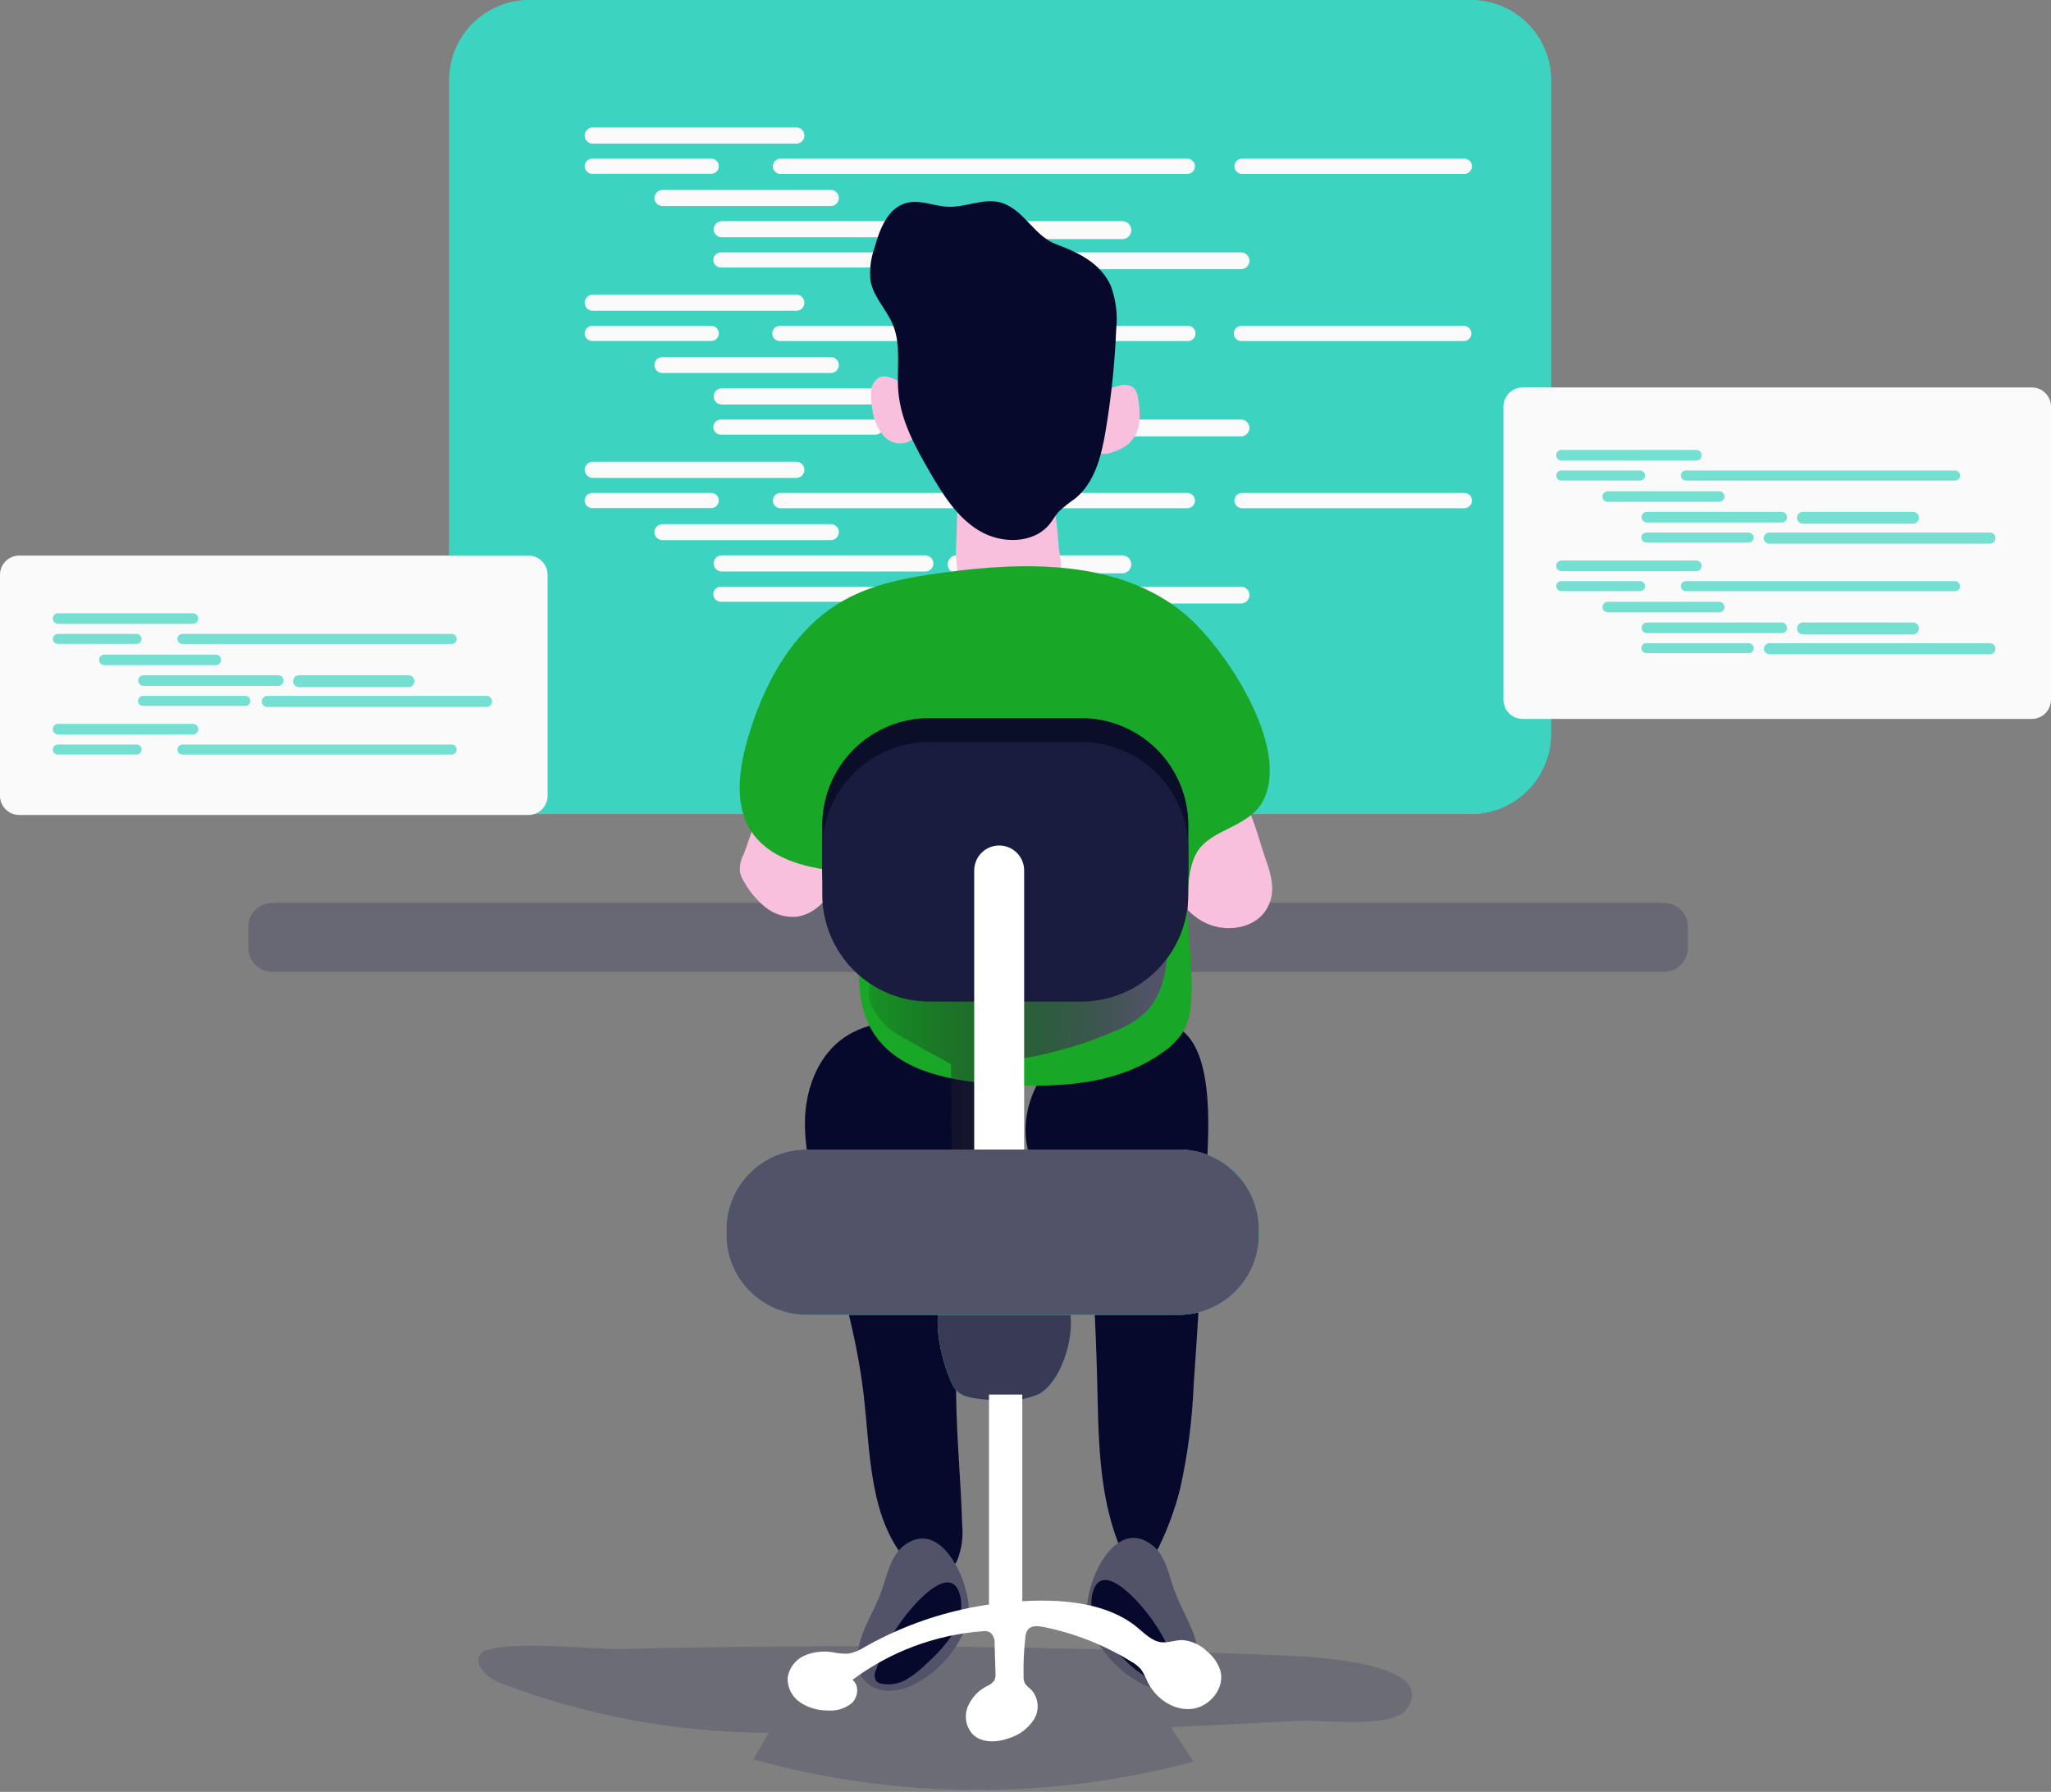 <svg width="427" height="373" viewBox="0 0 427 373" fill="none" xmlns="http://www.w3.org/2000/svg">
<rect x="0" y="0" width="427" height="373" fill="#808080" stroke="none"/>
<path opacity="0.42" d="M100.19 344.18C98.24 346.32 101.44 349.3 104.17 350.33C122.015 357.165 140.96 360.68 160.07 360.7L156.82 366.24C186.776 374.561 218.411 374.723 248.45 366.71L243.82 359.54L270.66 358.21C274.92 358.01 289.87 359.77 292.7 355.98C300.84 345.07 267.71 344.64 264.15 344.5C219.159 342.612 174.118 342.196 129.1 343.25C124.53 343.41 103.03 341.15 100.19 344.18V344.18Z" fill="#525369"/>
<path d="M251.06 245.87C250.34 260.04 249.49 274.24 248.5 288.47C248.2 295.66 247.27 302.81 245.71 309.83C244.665 314.004 243.19 318.059 241.31 321.93C240.49 323.6 239.34 325.41 237.51 325.59C235.21 325.83 233.63 323.37 232.81 321.21C228.7 310.58 228.7 298.94 228.43 287.57C228.28 281.68 228.05 275.8 227.73 269.91C227.35 262.8 226.57 255.11 221.77 249.84C220.31 248.25 218.53 246.94 217.09 245.31C211.24 238.67 212.99 227.47 219.29 221.21C224.19 216.36 238.42 209.96 245.29 213.97C253.44 218.73 251.45 238.21 251.06 245.87V245.87Z" fill="#06092B"/>
<path d="M209.95 221.54C212.006 224.798 212.969 228.627 212.7 232.47C212.37 244.01 205.51 254.23 202.07 265.27C196.92 281.95 199.79 299.82 200.31 317.31C200.55 319.72 200.25 322.16 199.43 324.44C198.995 325.568 198.227 326.537 197.229 327.219C196.231 327.901 195.049 328.264 193.84 328.26C192.088 327.936 190.509 326.996 189.39 325.61C180.95 316.57 181.23 302.79 179.83 290.51C178.27 276.84 174.03 263.64 170.42 250.36C168.79 244.37 167.26 238.23 167.64 232.04C168.03 225.84 170.64 219.48 175.74 215.98C185.03 209.63 203.32 212.04 209.95 221.54V221.54Z" fill="#06092B"/>
<path opacity="0.52" d="M56.7 202.32H346.4C347.726 202.32 348.998 201.793 349.936 200.856C350.873 199.918 351.4 198.646 351.4 197.32V192.94C351.4 191.614 350.873 190.342 349.936 189.404C348.998 188.467 347.726 187.94 346.4 187.94H56.7C55.374 187.94 54.102 188.467 53.164 189.404C52.227 190.342 51.7 191.614 51.7 192.94V197.32C51.7 198.646 52.227 199.918 53.164 200.856C54.102 201.793 55.374 202.32 56.7 202.32V202.32Z" fill="#525369"/>
<path d="M110.2 169.45H306.23C315.44 169.45 322.91 161.97 322.91 152.75V16.7C322.91 7.48 315.44 0.01 306.23 0.01H110.2C108.009 0.01 105.839 0.442 103.815 1.281C101.79 2.12 99.951 3.349 98.402 4.899C96.853 6.449 95.624 8.289 94.787 10.314C93.949 12.339 93.519 14.509 93.52 16.7V152.77C93.52 161.98 100.99 169.46 110.2 169.46V169.45Z" fill="#3CD3C1"/>
<path d="M110.2 169.45H306.23C315.44 169.45 322.91 161.97 322.91 152.75V16.7C322.91 7.48 315.44 0.01 306.23 0.01H110.2C108.009 0.01 105.839 0.442 103.815 1.281C101.79 2.12 99.951 3.349 98.402 4.899C96.853 6.449 95.624 8.289 94.787 10.314C93.949 12.339 93.519 14.509 93.52 16.7V152.77C93.52 161.98 100.99 169.46 110.2 169.46V169.45Z" fill="#3CD3C1"/>
<path d="M165.79 26.53H123.41C122.963 26.53 122.535 26.707 122.219 27.023C121.903 27.34 121.725 27.768 121.725 28.215C121.725 28.662 121.903 29.09 122.219 29.407C122.535 29.723 122.963 29.9 123.41 29.9H165.79C166.237 29.9 166.665 29.723 166.981 29.407C167.297 29.09 167.475 28.662 167.475 28.215C167.475 27.768 167.297 27.34 166.981 27.023C166.665 26.707 166.237 26.53 165.79 26.53V26.53ZM148.08 33.03H123.3C122.882 33.03 122.482 33.196 122.186 33.491C121.891 33.787 121.725 34.187 121.725 34.605C121.725 35.023 121.891 35.423 122.186 35.719C122.482 36.014 122.882 36.18 123.3 36.18H148.08C148.498 36.18 148.898 36.014 149.194 35.719C149.489 35.423 149.655 35.023 149.655 34.605C149.655 34.187 149.489 33.787 149.194 33.491C148.898 33.196 148.498 33.03 148.08 33.03V33.03ZM247.19 33.03H162.49C162.068 33.03 161.664 33.197 161.366 33.496C161.068 33.794 160.9 34.198 160.9 34.62C160.9 35.042 161.068 35.446 161.366 35.744C161.664 36.042 162.068 36.21 162.49 36.21H247.19C247.612 36.21 248.016 36.042 248.314 35.744C248.612 35.446 248.78 35.042 248.78 34.62C248.78 34.198 248.612 33.794 248.314 33.496C248.016 33.197 247.612 33.03 247.19 33.03ZM304.86 33.03H258.58C258.158 33.03 257.754 33.197 257.456 33.496C257.157 33.794 256.99 34.198 256.99 34.62C256.99 35.042 257.157 35.446 257.456 35.744C257.754 36.042 258.158 36.21 258.58 36.21H304.86C305.282 36.21 305.686 36.042 305.984 35.744C306.282 35.446 306.45 35.042 306.45 34.62C306.45 34.198 306.282 33.794 305.984 33.496C305.686 33.197 305.282 33.03 304.86 33.03ZM172.98 39.55H137.91C137.468 39.55 137.045 39.725 136.733 40.038C136.42 40.35 136.245 40.773 136.245 41.215C136.245 41.657 136.42 42.08 136.733 42.392C137.045 42.705 137.468 42.88 137.91 42.88H172.98C173.422 42.88 173.845 42.705 174.157 42.392C174.47 42.08 174.645 41.657 174.645 41.215C174.645 40.773 174.47 40.35 174.157 40.038C173.845 39.725 173.422 39.55 172.98 39.55ZM192.64 46.04H150.26C149.814 46.04 149.387 46.217 149.072 46.532C148.757 46.847 148.58 47.274 148.58 47.72C148.58 48.166 148.757 48.593 149.072 48.908C149.387 49.223 149.814 49.4 150.26 49.4H192.64C193.086 49.4 193.513 49.223 193.828 48.908C194.143 48.593 194.32 48.166 194.32 47.72C194.32 47.274 194.143 46.847 193.828 46.532C193.513 46.217 193.086 46.04 192.64 46.04ZM233.8 46.04H199.17C198.914 46.021 198.656 46.056 198.414 46.141C198.171 46.226 197.949 46.36 197.76 46.535C197.572 46.71 197.422 46.922 197.319 47.158C197.216 47.394 197.163 47.648 197.163 47.905C197.163 48.162 197.216 48.416 197.319 48.652C197.422 48.888 197.572 49.1 197.76 49.275C197.949 49.45 198.171 49.584 198.414 49.669C198.656 49.755 198.914 49.789 199.17 49.77H233.79C234.261 49.736 234.702 49.524 235.023 49.178C235.345 48.832 235.523 48.377 235.523 47.905C235.523 47.433 235.345 46.978 235.023 46.632C234.702 46.286 234.261 46.075 233.79 46.04H233.8ZM182.26 52.54H150.08C149.664 52.54 149.264 52.705 148.97 53C148.675 53.294 148.51 53.694 148.51 54.11C148.51 54.526 148.675 54.926 148.97 55.22C149.264 55.515 149.664 55.68 150.08 55.68H182.26C182.676 55.68 183.076 55.515 183.37 55.22C183.665 54.926 183.83 54.526 183.83 54.11C183.83 53.694 183.665 53.294 183.37 53C183.076 52.705 182.676 52.54 182.26 52.54V52.54ZM258.37 52.54H188.97C188.73 52.522 188.488 52.553 188.261 52.633C188.033 52.712 187.825 52.838 187.648 53.002C187.471 53.166 187.33 53.364 187.234 53.585C187.138 53.806 187.088 54.044 187.088 54.285C187.088 54.526 187.138 54.764 187.234 54.985C187.33 55.206 187.471 55.404 187.648 55.568C187.825 55.732 188.033 55.858 188.261 55.937C188.488 56.017 188.73 56.048 188.97 56.03H258.37C258.834 56.03 259.279 55.846 259.607 55.517C259.936 55.189 260.12 54.744 260.12 54.28C260.12 53.816 259.936 53.371 259.607 53.043C259.279 52.714 258.834 52.53 258.37 52.53V52.54ZM165.79 61.33H123.41C122.964 61.33 122.537 61.507 122.222 61.822C121.907 62.137 121.73 62.564 121.73 63.01C121.73 63.456 121.907 63.883 122.222 64.198C122.537 64.513 122.964 64.69 123.41 64.69H165.79C166.236 64.69 166.663 64.513 166.978 64.198C167.293 63.883 167.47 63.456 167.47 63.01C167.47 62.564 167.293 62.137 166.978 61.822C166.663 61.507 166.236 61.33 165.79 61.33ZM148.08 67.83H123.3C122.882 67.83 122.482 67.996 122.186 68.291C121.891 68.587 121.725 68.987 121.725 69.405C121.725 69.823 121.891 70.223 122.186 70.519C122.482 70.814 122.882 70.98 123.3 70.98H148.08C148.498 70.98 148.898 70.814 149.194 70.519C149.489 70.223 149.655 69.823 149.655 69.405C149.655 68.987 149.489 68.587 149.194 68.291C148.898 67.996 148.498 67.83 148.08 67.83V67.83ZM247.19 67.83H162.49C162.271 67.813 162.051 67.841 161.844 67.912C161.637 67.984 161.446 68.098 161.285 68.247C161.124 68.396 160.995 68.576 160.907 68.778C160.819 68.978 160.774 69.196 160.774 69.415C160.774 69.634 160.819 69.852 160.907 70.052C160.995 70.254 161.124 70.434 161.285 70.583C161.446 70.732 161.637 70.846 161.844 70.918C162.051 70.989 162.271 71.017 162.49 71H247.19C247.409 71.017 247.629 70.989 247.836 70.918C248.043 70.846 248.234 70.732 248.395 70.583C248.556 70.434 248.685 70.254 248.773 70.052C248.861 69.852 248.906 69.634 248.906 69.415C248.906 69.196 248.861 68.978 248.773 68.778C248.685 68.576 248.556 68.396 248.395 68.247C248.234 68.098 248.043 67.984 247.836 67.912C247.629 67.841 247.409 67.813 247.19 67.83V67.83ZM304.86 67.83H258.58C258.361 67.813 258.141 67.841 257.934 67.912C257.727 67.984 257.536 68.098 257.375 68.247C257.214 68.396 257.085 68.576 256.997 68.778C256.909 68.978 256.864 69.196 256.864 69.415C256.864 69.634 256.909 69.852 256.997 70.052C257.085 70.254 257.214 70.434 257.375 70.583C257.536 70.732 257.727 70.846 257.934 70.918C258.141 70.989 258.361 71.017 258.58 71H304.86C305.259 70.968 305.631 70.788 305.902 70.494C306.173 70.2 306.324 69.815 306.324 69.415C306.324 69.015 306.173 68.63 305.902 68.336C305.631 68.042 305.259 67.862 304.86 67.83ZM172.98 74.33H137.91C137.47 74.33 137.048 74.505 136.736 74.816C136.425 75.127 136.25 75.55 136.25 75.99C136.25 76.43 136.425 76.853 136.736 77.164C137.048 77.475 137.47 77.65 137.91 77.65H172.98C173.42 77.65 173.842 77.475 174.154 77.164C174.465 76.853 174.64 76.43 174.64 75.99C174.64 75.55 174.465 75.127 174.154 74.816C173.842 74.505 173.42 74.33 172.98 74.33V74.33ZM192.64 80.84H150.26C149.814 80.84 149.387 81.017 149.072 81.332C148.757 81.647 148.58 82.074 148.58 82.52C148.58 82.966 148.757 83.393 149.072 83.708C149.387 84.023 149.814 84.2 150.26 84.2H192.64C193.086 84.2 193.513 84.023 193.828 83.708C194.143 83.393 194.32 82.966 194.32 82.52C194.32 82.074 194.143 81.647 193.828 81.332C193.513 81.017 193.086 80.84 192.64 80.84ZM233.8 80.84H199.17C198.914 80.821 198.656 80.856 198.414 80.941C198.171 81.026 197.949 81.16 197.76 81.335C197.572 81.51 197.422 81.722 197.319 81.958C197.216 82.194 197.163 82.448 197.163 82.705C197.163 82.962 197.216 83.216 197.319 83.452C197.422 83.688 197.572 83.9 197.76 84.075C197.949 84.25 198.171 84.384 198.414 84.469C198.656 84.555 198.914 84.589 199.17 84.57H233.79C234.261 84.535 234.702 84.324 235.023 83.978C235.345 83.632 235.523 83.177 235.523 82.705C235.523 82.233 235.345 81.778 235.023 81.432C234.702 81.086 234.261 80.874 233.79 80.84H233.8ZM182.26 87.33H150.08C149.662 87.33 149.262 87.496 148.966 87.791C148.671 88.087 148.505 88.487 148.505 88.905C148.505 89.323 148.671 89.723 148.966 90.019C149.262 90.314 149.662 90.48 150.08 90.48H182.26C182.678 90.48 183.078 90.314 183.374 90.019C183.669 89.723 183.835 89.323 183.835 88.905C183.835 88.487 183.669 88.087 183.374 87.791C183.078 87.496 182.678 87.33 182.26 87.33ZM258.37 87.33H188.97C188.506 87.33 188.061 87.514 187.733 87.843C187.404 88.171 187.22 88.616 187.22 89.08C187.22 89.544 187.404 89.989 187.733 90.317C188.061 90.646 188.506 90.83 188.97 90.83H258.37C258.834 90.83 259.279 90.646 259.607 90.317C259.936 89.989 260.12 89.544 260.12 89.08C260.12 88.616 259.936 88.171 259.607 87.843C259.279 87.514 258.834 87.33 258.37 87.33ZM165.79 96.12H123.41C122.964 96.12 122.537 96.297 122.222 96.612C121.907 96.927 121.73 97.354 121.73 97.8C121.73 98.246 121.907 98.673 122.222 98.988C122.537 99.303 122.964 99.48 123.41 99.48H165.79C166.236 99.48 166.663 99.303 166.978 98.988C167.293 98.673 167.47 98.246 167.47 97.8C167.47 97.354 167.293 96.927 166.978 96.612C166.663 96.297 166.236 96.12 165.79 96.12ZM148.08 102.61H123.3C122.882 102.61 122.482 102.776 122.186 103.071C121.891 103.367 121.725 103.767 121.725 104.185C121.725 104.603 121.891 105.003 122.186 105.299C122.482 105.594 122.882 105.76 123.3 105.76H148.08C148.498 105.76 148.898 105.594 149.194 105.299C149.489 105.003 149.655 104.603 149.655 104.185C149.655 103.767 149.489 103.367 149.194 103.071C148.898 102.776 148.498 102.61 148.08 102.61V102.61ZM247.19 102.61H162.49C162.068 102.61 161.664 102.778 161.366 103.076C161.068 103.374 160.9 103.778 160.9 104.2C160.9 104.622 161.068 105.026 161.366 105.324C161.664 105.622 162.068 105.79 162.49 105.79H247.19C247.612 105.79 248.016 105.622 248.314 105.324C248.612 105.026 248.78 104.622 248.78 104.2C248.78 103.778 248.612 103.374 248.314 103.076C248.016 102.778 247.612 102.61 247.19 102.61ZM304.86 102.61H258.58C258.158 102.61 257.754 102.778 257.456 103.076C257.157 103.374 256.99 103.778 256.99 104.2C256.99 104.622 257.157 105.026 257.456 105.324C257.754 105.622 258.158 105.79 258.58 105.79H304.86C305.282 105.79 305.686 105.622 305.984 105.324C306.282 105.026 306.45 104.622 306.45 104.2C306.45 103.778 306.282 103.374 305.984 103.076C305.686 102.778 305.282 102.61 304.86 102.61ZM172.98 109.11H137.91C137.47 109.11 137.048 109.285 136.736 109.596C136.425 109.908 136.25 110.33 136.25 110.77C136.25 111.21 136.425 111.632 136.736 111.944C137.048 112.255 137.47 112.43 137.91 112.43H172.98C173.42 112.43 173.842 112.255 174.154 111.944C174.465 111.632 174.64 111.21 174.64 110.77C174.64 110.33 174.465 109.908 174.154 109.596C173.842 109.285 173.42 109.11 172.98 109.11V109.11ZM192.64 115.6H150.26C149.813 115.6 149.385 115.778 149.069 116.094C148.753 116.41 148.575 116.838 148.575 117.285C148.575 117.732 148.753 118.16 149.069 118.476C149.385 118.792 149.813 118.97 150.26 118.97H192.64C193.086 118.97 193.513 118.793 193.828 118.478C194.143 118.163 194.32 117.736 194.32 117.29C194.32 116.844 194.143 116.417 193.828 116.102C193.513 115.787 193.086 115.61 192.64 115.61V115.6ZM233.8 115.6H199.17C198.674 115.6 198.198 115.797 197.848 116.148C197.497 116.498 197.3 116.974 197.3 117.47C197.3 117.966 197.497 118.442 197.848 118.792C198.198 119.143 198.674 119.34 199.17 119.34H233.79C234.261 119.305 234.702 119.094 235.023 118.748C235.345 118.402 235.523 117.947 235.523 117.475C235.523 117.003 235.345 116.548 235.023 116.202C234.702 115.856 234.261 115.645 233.79 115.61L233.8 115.6ZM182.26 122.12H150.08C149.662 122.12 149.262 122.286 148.966 122.581C148.671 122.877 148.505 123.277 148.505 123.695C148.505 124.113 148.671 124.513 148.966 124.809C149.262 125.104 149.662 125.27 150.08 125.27H182.26C182.678 125.27 183.078 125.104 183.374 124.809C183.669 124.513 183.835 124.113 183.835 123.695C183.835 123.277 183.669 122.877 183.374 122.581C183.078 122.286 182.678 122.12 182.26 122.12V122.12ZM258.37 122.12H188.97C188.506 122.12 188.061 122.304 187.733 122.633C187.404 122.961 187.22 123.406 187.22 123.87C187.22 124.334 187.404 124.779 187.733 125.107C188.061 125.436 188.506 125.62 188.97 125.62H258.37C258.834 125.62 259.279 125.436 259.607 125.107C259.936 124.779 260.12 124.334 260.12 123.87C260.12 123.406 259.936 122.961 259.607 122.633C259.279 122.304 258.834 122.12 258.37 122.12Z" fill="#FAFAFA"/>
<path d="M263.42 178.63C264.37 181.28 265.26 184.07 264.67 186.81C264.46 187.76 264.07 188.66 263.54 189.47C260.89 193.59 254.59 194.23 250.26 191.75C245.94 189.28 243.49 184.55 242.3 179.8C241.83 178.2 241.67 176.53 241.83 174.88C242.22 172 244.13 169.57 246.13 167.44C248.78 164.68 253.65 161.06 257.23 164.38C260.43 167.36 262 174.65 263.43 178.63H263.42ZM154.82 177.83C154.237 178.926 153.964 180.16 154.03 181.4C154.19 182.2 154.51 182.96 154.96 183.64C156.08 185.64 157.57 187.42 159.36 188.86C161.16 190.303 163.439 191.011 165.74 190.84C169.14 190.47 171.84 187.77 173.64 184.86C175.518 182.095 176.505 178.822 176.47 175.48C176.368 173.719 175.877 172.003 175.033 170.454C174.19 168.904 173.014 167.561 171.59 166.52C169.03 164.66 163.69 162.97 160.79 165.1C157.89 167.23 156.26 174.4 154.82 177.83V177.83ZM233.24 80.24C233.711 80.102 234.208 80.075 234.692 80.159C235.176 80.244 235.634 80.44 236.03 80.73C236.58 81.36 236.91 82.16 236.95 83C237.28 84.7 237.35 86.43 237.15 88.14C236.926 89.845 236.086 91.41 234.79 92.54C233.79 93.28 232.65 93.84 231.45 94.16C230.55 94.57 229.51 94.61 228.58 94.26C228.174 93.984 227.836 93.62 227.588 93.197C227.341 92.773 227.191 92.299 227.15 91.81C226.1 86.67 227.7 81.25 233.25 80.24H233.24ZM184.9 78.46C184.372 78.327 183.818 78.327 183.29 78.46C182.713 78.73 182.225 79.16 181.884 79.699C181.544 80.237 181.366 80.863 181.37 81.5C181.29 82.75 181.37 84 181.61 85.23C181.84 87.29 182.68 89.23 184.03 90.8C184.706 91.557 185.618 92.063 186.618 92.237C187.618 92.412 188.648 92.243 189.54 91.76C195.18 87.86 189.87 79.55 184.89 78.46H184.9ZM220.64 115.6C220.9 116.8 220.97 118.04 220.85 119.26C220.36 122.66 216.97 125.04 213.57 125.46C210.17 125.89 206.77 124.75 203.6 123.49C202.627 123.159 201.727 122.643 200.95 121.97C200.172 121.159 199.641 120.142 199.42 119.04C199.04 117.12 198.92 115.16 199.08 113.22L199.28 106.36C199.22 105.02 199.48 103.68 200.06 102.46C201.38 100.19 204.43 99.81 207.06 99.64C210.53 99.49 215.76 99.64 218.04 102.8C220.32 105.96 220.06 111.91 220.64 115.6V115.6Z" fill="#F8C0DD"/>
<path d="M231.31 59.63C232.35 62.53 232.71 65.61 232.38 68.67C232.08 75.72 231.35 82.74 230.18 89.7C229.3 94.92 227.92 100.53 223.78 103.82C222.61 104.62 221.49 105.51 220.45 106.48C219.74 107.25 219.23 108.21 218.57 109.04C215.21 113.26 208.44 113.26 203.82 110.45C199.19 107.65 196.23 102.84 193.52 98.16C190.54 93.01 187.57 87.61 187.04 81.67C186.61 76.97 187.71 72.01 185.91 67.64C184.59 64.43 181.84 61.85 181.23 58.44C180.99 56.14 181.27 53.81 182.05 51.64C183.13 47.77 184.77 43.3 188.69 42.25C191.55 41.48 194.49 42.95 197.46 43.04C201.23 43.17 205.06 41.06 208.65 42.25C213.25 43.79 215.29 49.11 219.88 50.84C224.48 52.56 229.18 54.74 231.32 59.64L231.31 59.63Z" fill="#06092B"/>
<path d="M246.56 127.73C233.09 116.55 213.66 116.83 196.34 119.2C189.18 120.17 181.89 121.45 175.6 125.01C165.05 130.99 158.81 142.55 155.53 154.25C153.79 160.45 152.88 167.53 156.36 172.98C160.01 178.61 167.28 180.55 173.96 181.3C174.97 181.32 175.97 181.6 176.85 182.13C177.76 182.99 178.34 184.14 178.47 185.39C180.32 195.09 176.55 205.99 181.53 214.5C186.35 222.73 197.13 224.9 206.62 225.62C218.9 226.57 232.22 226.22 242.19 218.98C243.845 217.867 245.251 216.424 246.32 214.74C247.97 211.92 248.06 208.5 248.1 205.24C248.2 198.14 245.62 183.87 249.07 177.62C251.97 172.41 260.21 172.38 263.1 166.43C268.59 155.11 254.8 134.55 246.56 127.73Z" fill="#19A727"/>
<path d="M198 221.6L198.1 238.27C198.16 238.92 198.06 239.57 197.79 240.14C197.35 240.74 196.72 241.12 196.03 241.21C191.98 242.26 187.75 241.66 183.61 241.68C179.46 241.69 174.98 242.51 172 245.75C176.53 249.5 182.37 250.52 187.98 251.25C196.28 252.36 204.59 253.09 212.92 253.45C218.32 253.9 223.75 253.59 229.08 252.52C233.854 251.425 238.267 249.125 241.9 245.84C238.24 241.44 232.17 241.53 226.81 241.53C221.61 241.53 216.39 241.19 211.21 240.53C210.63 240.54 210.05 240.42 209.51 240.16C208.961 239.899 208.473 239.524 208.08 239.06C207.643 238.178 207.469 237.188 207.58 236.21C207.68 232.51 208.1 228.81 208.83 225.21C208.975 224.033 209.4 222.908 210.07 221.93C211.197 220.834 212.681 220.181 214.25 220.09C220.363 218.947 226.33 217.126 232.04 214.66C234.446 213.762 236.654 212.403 238.54 210.66C243.71 205.4 243.49 196.36 242.29 188.66C232.971 194.769 222.156 198.206 211.02 198.6C203.5 198.83 187.18 195.22 181.89 203.32C179.26 207.42 182.06 211.2 184.96 214.02C186.22 215.23 198.01 221.43 198.01 221.6H198Z" fill="url(#paint0_linear)"/>
<path d="M225.09 149.49H193.49C187.576 149.49 181.904 151.839 177.722 156.022C173.539 160.204 171.19 165.876 171.19 171.79V181.22C171.19 187.134 173.539 192.806 177.722 196.988C181.904 201.171 187.576 203.52 193.49 203.52H225.09C231.004 203.52 236.676 201.171 240.858 196.988C245.041 192.806 247.39 187.134 247.39 181.22V171.8C247.391 168.871 246.815 165.97 245.695 163.263C244.575 160.556 242.933 158.097 240.862 156.025C238.791 153.953 236.332 152.31 233.626 151.188C230.92 150.067 228.019 149.49 225.09 149.49V149.49Z" fill="#050720"/>
<path d="M225.09 149.49H193.49C187.576 149.49 181.904 151.839 177.722 156.022C173.539 160.204 171.19 165.876 171.19 171.79V181.22C171.19 187.134 173.539 192.806 177.722 196.988C181.904 201.171 187.576 203.52 193.49 203.52H225.09C231.004 203.52 236.676 201.171 240.858 196.988C245.041 192.806 247.39 187.134 247.39 181.22V171.8C247.391 168.871 246.815 165.97 245.695 163.263C244.575 160.556 242.933 158.097 240.862 156.025C238.791 153.953 236.332 152.31 233.626 151.188C230.92 150.067 228.019 149.49 225.09 149.49V149.49Z" fill="url(#paint1_linear)"/>
<path d="M225.09 154.46H193.49C187.576 154.46 181.904 156.809 177.722 160.992C173.539 165.174 171.19 170.846 171.19 176.76V186.19C171.19 192.104 173.539 197.776 177.722 201.958C181.904 206.141 187.576 208.49 193.49 208.49H225.09C231.004 208.49 236.676 206.141 240.858 201.958C245.041 197.776 247.39 192.104 247.39 186.19V176.77C247.391 173.841 246.815 170.94 245.695 168.233C244.575 165.526 242.933 163.067 240.862 160.995C238.791 158.923 236.332 157.28 233.626 156.158C230.92 155.037 228.019 154.46 225.09 154.46V154.46Z" fill="#191C3E"/>
<path d="M221.01 184.29C218.731 185.3 216.331 186.012 213.87 186.41C207.23 187.63 199.47 187.37 194.69 182.55C193.942 181.817 193.335 180.953 192.9 180C191.57 176.77 193.31 172.87 196.17 170.83C199.02 168.78 202.65 168.23 206.14 168.06C210.42 167.86 218.54 167.12 222.27 170C226.73 173.46 226.04 181.92 221.01 184.29V184.29Z" fill="url(#paint2_linear)"/>
<path d="M208.01 261.88H208.02C209.399 261.88 210.722 261.332 211.697 260.357C212.672 259.382 213.22 258.059 213.22 256.68V181.2C213.22 179.821 212.672 178.498 211.697 177.523C210.722 176.548 209.399 176 208.02 176C206.641 176 205.318 176.548 204.343 177.523C203.368 178.498 202.82 179.821 202.82 181.2V256.7C202.82 258.079 203.368 259.402 204.343 260.377C205.318 261.352 206.641 261.9 208.02 261.9L208.01 261.88Z" fill="white"/>
<path d="M240 321.73C242.66 323.92 243.32 327.72 244.49 331.03C246.11 335.54 249.11 339.65 249.51 344.43C249.684 345.85 249.448 347.29 248.83 348.58C248.236 349.576 247.392 350.399 246.382 350.968C245.371 351.536 244.229 351.83 243.07 351.82C240.744 351.771 238.477 351.079 236.52 349.82C233.06 347.76 230.2 344.82 228.24 341.31C227.24 339.59 226.59 337.68 226.34 335.71C225.81 329.71 232.02 315.35 240 321.73V321.73Z" fill="#525369"/>
<path d="M244.95 347.08C245.137 347.429 245.235 347.819 245.235 348.215C245.235 348.611 245.137 349.001 244.95 349.35C244.65 349.68 244.24 349.9 243.8 349.97C241.97 350.33 240.07 349.98 238.49 349C236.92 348.04 235.49 346.89 234.21 345.56C232.236 343.83 230.489 341.858 229.01 339.69C227.535 337.487 226.936 334.812 227.33 332.19C228.73 324.99 235.09 331.44 237.43 334.09C240.76 337.89 243.32 342.29 244.95 347.08V347.08Z" fill="#06092B"/>
<path d="M188.01 321.87C185.36 324.07 184.69 327.87 183.53 331.17C181.9 335.69 178.9 339.81 178.51 344.57C178.332 345.995 178.564 347.442 179.18 348.74C179.776 349.736 180.622 350.558 181.634 351.124C182.647 351.691 183.79 351.983 184.95 351.97C187.27 351.92 189.54 351.23 191.49 349.97C194.96 347.91 197.81 344.97 199.78 341.46C200.78 339.74 201.43 337.83 201.66 335.85C202.19 329.85 195.98 315.45 188.01 321.87V321.87Z" fill="#525369"/>
<path d="M182.38 347.6C182.196 347.95 182.1 348.34 182.1 348.735C182.1 349.13 182.196 349.52 182.38 349.87C182.69 350.2 183.1 350.42 183.55 350.49C185.38 350.83 187.27 350.49 188.86 349.52C190.42 348.555 191.855 347.399 193.13 346.08C195.107 344.346 196.855 342.367 198.33 340.19C199.806 337.991 200.409 335.32 200.02 332.7C198.6 325.49 192.26 331.94 189.92 334.61C186.582 338.406 184.021 342.819 182.38 347.6V347.6Z" fill="#06092B"/>
<path d="M216.47 290.1C214.329 291.118 211.966 291.575 209.6 291.43C206.99 291.58 204.36 291.39 201.8 290.86C200.932 290.691 200.119 290.314 199.43 289.76C198.855 289.233 198.402 288.589 198.1 287.87C195.94 283.09 193.5 273.17 196.86 269.15C200.69 264.53 215.92 263.71 220.76 268.57C225.45 273.11 222.05 286.82 216.47 290.1V290.1Z" fill="#3CD3C1"/>
<path d="M216.47 290.1C214.329 291.118 211.966 291.575 209.6 291.43C206.99 291.58 204.36 291.39 201.8 290.86C200.932 290.691 200.119 290.314 199.43 289.76C198.855 289.233 198.402 288.589 198.1 287.87C195.94 283.09 193.5 273.17 196.86 269.15C200.69 264.53 215.92 263.71 220.76 268.57C225.45 273.11 222.05 286.82 216.47 290.1V290.1Z" fill="#393A55"/>
<path d="M205.9 335.05H212.83V290.3H205.9V335.05Z" fill="white"/>
<path d="M236.77 338.77C238.31 340.03 239.81 341.62 241.79 341.86C243.23 342.01 244.66 341.4 246.12 341.4C248.04 341.54 249.86 342.35 251.23 343.7C252.534 344.731 253.513 346.116 254.05 347.69C255.12 351.36 251.85 355.37 248.05 355.74C244.24 356.11 240.57 353.51 238.9 350.08C238.54 349.14 238.06 348.25 237.49 347.42C236.939 346.827 236.298 346.324 235.59 345.93C229.952 342.434 223.734 339.975 217.23 338.67C216.1 338.44 214.72 338.33 214 339.22C213.654 339.731 213.466 340.333 213.46 340.95C213.16 343.6 213.04 346.26 213.1 348.92C213.06 349.43 213.16 349.95 213.38 350.42C213.72 350.89 214.14 351.31 214.62 351.65C215.39 352.465 215.875 353.509 216.001 354.623C216.127 355.738 215.888 356.863 215.32 357.83C214.116 359.734 212.272 361.145 210.12 361.81C207.57 362.75 204.36 362.91 202.46 360.96C201.789 360.206 201.341 359.28 201.164 358.286C200.988 357.293 201.09 356.269 201.46 355.33C202.226 353.454 203.643 351.917 205.45 351C206.075 350.76 206.618 350.343 207.01 349.8C207.24 349.3 207.31 348.75 207.25 348.2L207.07 342.28C207.128 341.828 207.076 341.368 206.919 340.94C206.763 340.512 206.506 340.128 206.17 339.82C205.638 339.544 205.028 339.456 204.44 339.57C194.678 340.323 185.33 343.828 177.48 349.68C178.92 350.8 178.67 353.21 177.38 354.49C175.963 355.66 174.141 356.225 172.31 356.06C170.29 356.08 168.31 355.5 166.63 354.4C165.787 353.849 165.101 353.09 164.637 352.197C164.173 351.304 163.946 350.306 163.98 349.3C164.113 348.28 164.51 347.312 165.131 346.491C165.751 345.671 166.575 345.026 167.52 344.62C169.42 343.82 171.52 343.6 173.54 343.97C174.58 344.19 175.64 344.27 176.71 344.22C177.906 343.971 179.043 343.496 180.06 342.82C189.26 337.62 199.46 334.46 209.98 333.52C218.79 332.74 229.64 332.92 236.78 338.77H236.77Z" fill="white"/>
<path d="M167.9 273.7H245.42C254.62 273.7 262.08 266.23 262.08 257.02V255.97C262.08 246.76 254.62 239.29 245.42 239.29H167.9C158.7 239.29 151.23 246.76 151.23 255.97V257.02C151.23 266.22 158.7 273.69 167.9 273.69V273.7Z" fill="#3CD3C1"/>
<path d="M167.9 273.7H245.42C254.62 273.7 262.08 266.23 262.08 257.02V255.97C262.08 246.76 254.62 239.29 245.42 239.29H167.9C158.7 239.29 151.23 246.76 151.23 255.97V257.02C151.23 266.22 158.7 273.69 167.9 273.69V273.7Z" fill="#525369"/>
<path d="M110 115.65H4C1.791 115.65 0 117.441 0 119.65V165.65C0 167.859 1.791 169.65 4 169.65H110C112.209 169.65 114 167.859 114 165.65V119.65C114 117.441 112.209 115.65 110 115.65Z" fill="#FAFAFA"/>
<path opacity="0.7" d="M40.17 127.65H12.1C11.806 127.65 11.523 127.767 11.315 127.975C11.107 128.183 10.99 128.466 10.99 128.76C10.99 129.054 11.107 129.337 11.315 129.545C11.523 129.753 11.806 129.87 12.1 129.87H40.16C40.454 129.87 40.737 129.753 40.945 129.545C41.153 129.337 41.27 129.054 41.27 128.76C41.27 128.466 41.153 128.183 40.945 127.975C40.737 127.767 40.454 127.65 40.16 127.65H40.17ZM28.44 131.96H12.04C11.764 131.96 11.5 132.07 11.305 132.265C11.11 132.46 11 132.724 11 133C11 133.276 11.11 133.54 11.305 133.735C11.5 133.93 11.764 134.04 12.04 134.04H28.44C28.716 134.04 28.98 133.93 29.175 133.735C29.37 133.54 29.48 133.276 29.48 133C29.48 132.724 29.37 132.46 29.175 132.265C28.98 132.07 28.716 131.96 28.44 131.96ZM94.03 131.96H37.98C37.702 131.96 37.434 132.071 37.237 132.268C37.041 132.464 36.93 132.732 36.93 133.01C36.93 133.288 37.041 133.556 37.237 133.752C37.434 133.949 37.702 134.06 37.98 134.06H94.03C94.308 134.06 94.576 133.949 94.772 133.752C94.969 133.556 95.08 133.288 95.08 133.01C95.08 132.732 94.969 132.464 94.772 132.268C94.576 132.071 94.308 131.96 94.03 131.96V131.96ZM44.93 136.26H21.72C21.576 136.26 21.433 136.288 21.299 136.344C21.166 136.399 21.044 136.48 20.942 136.582C20.84 136.684 20.759 136.806 20.704 136.939C20.648 137.072 20.62 137.216 20.62 137.36C20.62 137.504 20.648 137.647 20.704 137.781C20.759 137.914 20.84 138.036 20.942 138.138C21.044 138.24 21.166 138.321 21.299 138.376C21.433 138.432 21.576 138.46 21.72 138.46H44.92C45.212 138.46 45.492 138.344 45.698 138.138C45.904 137.932 46.02 137.652 46.02 137.36C46.02 137.068 45.904 136.788 45.698 136.582C45.492 136.376 45.212 136.26 44.92 136.26H44.93ZM57.93 140.56H29.88C29.586 140.56 29.303 140.677 29.095 140.885C28.887 141.093 28.77 141.376 28.77 141.67C28.77 141.964 28.887 142.247 29.095 142.455C29.303 142.663 29.586 142.78 29.88 142.78H57.93C58.224 142.78 58.507 142.663 58.715 142.455C58.923 142.247 59.04 141.964 59.04 141.67C59.04 141.376 58.923 141.093 58.715 140.885C58.507 140.677 58.224 140.56 57.93 140.56V140.56ZM85.16 140.56H62.26C61.931 140.56 61.616 140.691 61.383 140.923C61.151 141.156 61.02 141.471 61.02 141.8C61.02 142.129 61.151 142.444 61.383 142.677C61.616 142.909 61.931 143.04 62.26 143.04H85.16C85.468 143.012 85.755 142.87 85.964 142.642C86.173 142.413 86.289 142.115 86.289 141.805C86.289 141.495 86.173 141.197 85.964 140.968C85.755 140.74 85.468 140.598 85.16 140.57V140.56ZM51.07 144.86H29.77C29.494 144.86 29.23 144.97 29.035 145.165C28.84 145.36 28.73 145.624 28.73 145.9C28.73 146.176 28.84 146.44 29.035 146.635C29.23 146.83 29.494 146.94 29.77 146.94H51.07C51.346 146.94 51.61 146.83 51.805 146.635C52 146.44 52.11 146.176 52.11 145.9C52.11 145.624 52 145.36 51.805 145.165C51.61 144.97 51.346 144.86 51.07 144.86ZM101.43 144.86H55.5C55.221 144.897 54.965 145.034 54.78 145.245C54.594 145.457 54.492 145.729 54.492 146.01C54.492 146.291 54.594 146.563 54.78 146.775C54.965 146.986 55.221 147.123 55.5 147.16H101.43C101.709 147.123 101.965 146.986 102.15 146.775C102.336 146.563 102.438 146.291 102.438 146.01C102.438 145.729 102.336 145.457 102.15 145.245C101.965 145.034 101.709 144.897 101.43 144.86ZM40.17 150.68H12.1C11.806 150.68 11.523 150.797 11.315 151.005C11.107 151.213 10.99 151.496 10.99 151.79C10.99 152.084 11.107 152.367 11.315 152.575C11.523 152.783 11.806 152.9 12.1 152.9H40.16C40.454 152.9 40.737 152.783 40.945 152.575C41.153 152.367 41.27 152.084 41.27 151.79C41.27 151.496 41.153 151.213 40.945 151.005C40.737 150.797 40.454 150.68 40.16 150.68H40.17ZM28.44 154.98H12.04C11.763 154.98 11.497 155.09 11.301 155.286C11.105 155.482 10.995 155.748 10.995 156.025C10.995 156.302 11.105 156.568 11.301 156.764C11.497 156.96 11.763 157.07 12.04 157.07H28.44C28.717 157.07 28.983 156.96 29.179 156.764C29.375 156.568 29.485 156.302 29.485 156.025C29.485 155.748 29.375 155.482 29.179 155.286C28.983 155.09 28.717 154.98 28.44 154.98V154.98ZM94.03 154.98H37.98C37.842 154.98 37.706 155.007 37.578 155.06C37.451 155.113 37.335 155.19 37.237 155.288C37.14 155.385 37.063 155.501 37.01 155.628C36.957 155.756 36.93 155.892 36.93 156.03C36.93 156.168 36.957 156.304 37.01 156.432C37.063 156.559 37.14 156.675 37.237 156.772C37.335 156.87 37.451 156.947 37.578 157C37.706 157.053 37.842 157.08 37.98 157.08H94.03C94.308 157.08 94.576 156.969 94.772 156.772C94.969 156.576 95.08 156.308 95.08 156.03C95.08 155.752 94.969 155.484 94.772 155.288C94.576 155.091 94.308 154.98 94.03 154.98V154.98Z" fill="#3CD3C1"/>
<path d="M423 80.65H317C314.791 80.65 313 82.441 313 84.65V145.65C313 147.859 314.791 149.65 317 149.65H423C425.209 149.65 427 147.859 427 145.65V84.65C427 82.441 425.209 80.65 423 80.65Z" fill="#FAFAFA"/>
<path opacity="0.7" d="M353.17 93.65H325.1C324.806 93.65 324.523 93.767 324.315 93.975C324.107 94.183 323.99 94.466 323.99 94.76C323.99 95.054 324.107 95.337 324.315 95.545C324.523 95.753 324.806 95.87 325.1 95.87H353.16C353.454 95.87 353.737 95.753 353.945 95.545C354.153 95.337 354.27 95.054 354.27 94.76C354.27 94.466 354.153 94.183 353.945 93.975C353.737 93.767 353.454 93.65 353.16 93.65H353.17ZM341.44 97.94H325.04C324.763 97.94 324.497 98.05 324.301 98.246C324.105 98.442 323.995 98.708 323.995 98.985C323.995 99.262 324.105 99.528 324.301 99.724C324.497 99.92 324.763 100.03 325.04 100.03H341.44C341.717 100.03 341.983 99.92 342.179 99.724C342.375 99.528 342.485 99.262 342.485 98.985C342.485 98.708 342.375 98.442 342.179 98.246C341.983 98.05 341.717 97.94 341.44 97.94ZM407.03 97.94H350.98C350.702 97.94 350.434 98.051 350.238 98.248C350.041 98.444 349.93 98.712 349.93 98.99C349.93 99.269 350.041 99.535 350.238 99.733C350.434 99.929 350.702 100.04 350.98 100.04H407.03C407.308 100.04 407.576 99.929 407.772 99.733C407.969 99.535 408.08 99.269 408.08 98.99C408.08 98.712 407.969 98.444 407.772 98.248C407.576 98.051 407.308 97.94 407.03 97.94V97.94ZM357.93 102.26H334.72C334.428 102.26 334.148 102.376 333.942 102.582C333.736 102.788 333.62 103.068 333.62 103.36C333.62 103.652 333.736 103.932 333.942 104.138C334.148 104.344 334.428 104.46 334.72 104.46H357.92C358.212 104.46 358.492 104.344 358.698 104.138C358.904 103.932 359.02 103.652 359.02 103.36C359.02 103.068 358.904 102.788 358.698 102.582C358.492 102.376 358.212 102.26 357.92 102.26H357.93ZM370.93 106.55H342.88C342.586 106.55 342.303 106.667 342.095 106.875C341.887 107.083 341.77 107.366 341.77 107.66C341.77 107.954 341.887 108.237 342.095 108.445C342.303 108.653 342.586 108.77 342.88 108.77H370.93C371.224 108.77 371.507 108.653 371.715 108.445C371.923 108.237 372.04 107.954 372.04 107.66C372.04 107.366 371.923 107.083 371.715 106.875C371.507 106.667 371.224 106.55 370.93 106.55ZM398.15 106.55H375.25C374.942 106.578 374.655 106.72 374.446 106.948C374.237 107.177 374.121 107.475 374.121 107.785C374.121 108.095 374.237 108.393 374.446 108.622C374.655 108.85 374.942 108.992 375.25 109.02H398.15C398.322 109.035 398.494 109.015 398.658 108.96C398.821 108.905 398.971 108.816 399.098 108.7C399.225 108.584 399.326 108.443 399.396 108.285C399.465 108.128 399.501 107.957 399.501 107.785C399.501 107.613 399.465 107.442 399.396 107.285C399.326 107.127 399.225 106.986 399.098 106.87C398.971 106.754 398.821 106.665 398.658 106.61C398.494 106.555 398.322 106.535 398.15 106.55V106.55ZM364.06 110.86H342.76C342.484 110.86 342.22 110.97 342.025 111.165C341.83 111.36 341.72 111.624 341.72 111.9C341.72 112.176 341.83 112.44 342.025 112.635C342.22 112.83 342.484 112.94 342.76 112.94H364.06C364.336 112.94 364.6 112.83 364.795 112.635C364.99 112.44 365.1 112.176 365.1 111.9C365.1 111.624 364.99 111.36 364.795 111.165C364.6 110.97 364.336 110.86 364.06 110.86V110.86ZM414.43 110.86H368.5C368.336 110.838 368.17 110.852 368.012 110.9C367.854 110.948 367.708 111.029 367.583 111.138C367.459 111.247 367.36 111.381 367.291 111.531C367.223 111.682 367.188 111.845 367.188 112.01C367.188 112.175 367.223 112.338 367.291 112.489C367.36 112.639 367.459 112.773 367.583 112.882C367.708 112.991 367.854 113.072 368.012 113.12C368.17 113.168 368.336 113.182 368.5 113.16H414.43C414.709 113.123 414.965 112.986 415.15 112.775C415.336 112.563 415.438 112.291 415.438 112.01C415.438 111.729 415.336 111.457 415.15 111.245C414.965 111.034 414.709 110.897 414.43 110.86V110.86ZM353.17 116.68H325.1C324.806 116.68 324.523 116.797 324.315 117.005C324.107 117.213 323.99 117.496 323.99 117.79C323.99 118.084 324.107 118.367 324.315 118.575C324.523 118.783 324.806 118.9 325.1 118.9H353.16C353.454 118.9 353.737 118.783 353.945 118.575C354.153 118.367 354.27 118.084 354.27 117.79C354.27 117.496 354.153 117.213 353.945 117.005C353.737 116.797 353.454 116.68 353.16 116.68H353.17ZM341.44 120.97H325.04C324.764 120.97 324.5 121.08 324.305 121.275C324.11 121.47 324 121.734 324 122.01C324 122.286 324.11 122.55 324.305 122.745C324.5 122.94 324.764 123.05 325.04 123.05H341.44C341.716 123.05 341.98 122.94 342.175 122.745C342.37 122.55 342.48 122.286 342.48 122.01C342.48 121.734 342.37 121.47 342.175 121.275C341.98 121.08 341.716 120.97 341.44 120.97V120.97ZM407.03 120.97H350.98C350.702 120.97 350.434 121.081 350.238 121.278C350.041 121.474 349.93 121.742 349.93 122.02C349.93 122.298 350.041 122.566 350.238 122.762C350.434 122.959 350.702 123.07 350.98 123.07H407.03C407.308 123.07 407.576 122.959 407.772 122.762C407.969 122.566 408.08 122.298 408.08 122.02C408.08 121.742 407.969 121.474 407.772 121.278C407.576 121.081 407.308 120.97 407.03 120.97V120.97ZM357.93 125.27H334.72C334.428 125.27 334.148 125.386 333.942 125.592C333.736 125.798 333.62 126.078 333.62 126.37C333.62 126.662 333.736 126.942 333.942 127.148C334.148 127.354 334.428 127.47 334.72 127.47H357.92C358.212 127.47 358.492 127.354 358.698 127.148C358.904 126.942 359.02 126.662 359.02 126.37C359.02 126.078 358.904 125.798 358.698 125.592C358.492 125.386 358.212 125.27 357.92 125.27H357.93ZM370.93 129.58H342.88C342.586 129.58 342.303 129.697 342.095 129.905C341.887 130.113 341.77 130.396 341.77 130.69C341.77 130.984 341.887 131.267 342.095 131.475C342.303 131.683 342.586 131.8 342.88 131.8H370.93C371.224 131.8 371.507 131.683 371.715 131.475C371.923 131.267 372.04 130.984 372.04 130.69C372.04 130.396 371.923 130.113 371.715 129.905C371.507 129.697 371.224 129.58 370.93 129.58V129.58ZM398.15 129.58H375.25C374.942 129.608 374.655 129.75 374.446 129.978C374.237 130.207 374.121 130.505 374.121 130.815C374.121 131.125 374.237 131.423 374.446 131.652C374.655 131.88 374.942 132.022 375.25 132.05H398.15C398.322 132.065 398.494 132.045 398.658 131.99C398.821 131.935 398.971 131.846 399.098 131.73C399.225 131.614 399.326 131.473 399.396 131.315C399.465 131.158 399.501 130.987 399.501 130.815C399.501 130.643 399.465 130.472 399.396 130.315C399.326 130.157 399.225 130.016 399.098 129.9C398.971 129.784 398.821 129.695 398.658 129.64C398.494 129.585 398.322 129.565 398.15 129.58V129.58ZM364.06 133.88H342.76C342.483 133.88 342.217 133.99 342.021 134.186C341.825 134.382 341.715 134.648 341.715 134.925C341.715 135.202 341.825 135.468 342.021 135.664C342.217 135.86 342.483 135.97 342.76 135.97H364.06C364.337 135.97 364.603 135.86 364.799 135.664C364.995 135.468 365.105 135.202 365.105 134.925C365.105 134.648 364.995 134.382 364.799 134.186C364.603 133.99 364.337 133.88 364.06 133.88ZM414.43 133.88H368.5C368.339 133.865 368.177 133.884 368.024 133.935C367.871 133.986 367.73 134.069 367.611 134.178C367.492 134.286 367.397 134.419 367.331 134.566C367.266 134.714 367.232 134.874 367.232 135.035C367.232 135.196 367.266 135.356 367.331 135.504C367.397 135.651 367.492 135.784 367.611 135.892C367.73 136.001 367.871 136.084 368.024 136.135C368.177 136.186 368.339 136.205 368.5 136.19H414.43C414.709 136.153 414.965 136.016 415.15 135.805C415.336 135.593 415.438 135.321 415.438 135.04C415.438 134.759 415.336 134.487 415.15 134.275C414.965 134.064 414.709 133.927 414.43 133.89V133.88Z" fill="#3CD3C1"/>
<defs>
<linearGradient id="paint0_linear" x1="172" y1="221.16" x2="243.05" y2="221.16" gradientUnits="userSpaceOnUse">
<stop stop-color="#010101" stop-opacity="0"/>
<stop offset="0.95" stop-color="#525369"/>
</linearGradient>
<linearGradient id="paint1_linear" x1="15215.6" y1="13483.2" x2="19587.6" y2="13483.2" gradientUnits="userSpaceOnUse">
<stop stop-color="#191C3E" stop-opacity="0.33"/>
<stop offset="0.95" stop-color="#010101"/>
</linearGradient>
<linearGradient id="paint2_linear" x1="10322.9" y1="4708.97" x2="10310.5" y2="5828.92" gradientUnits="userSpaceOnUse">
<stop stop-color="#010101" stop-opacity="0"/>
<stop offset="0.95" stop-color="#010101"/>
</linearGradient>
</defs>
</svg>
